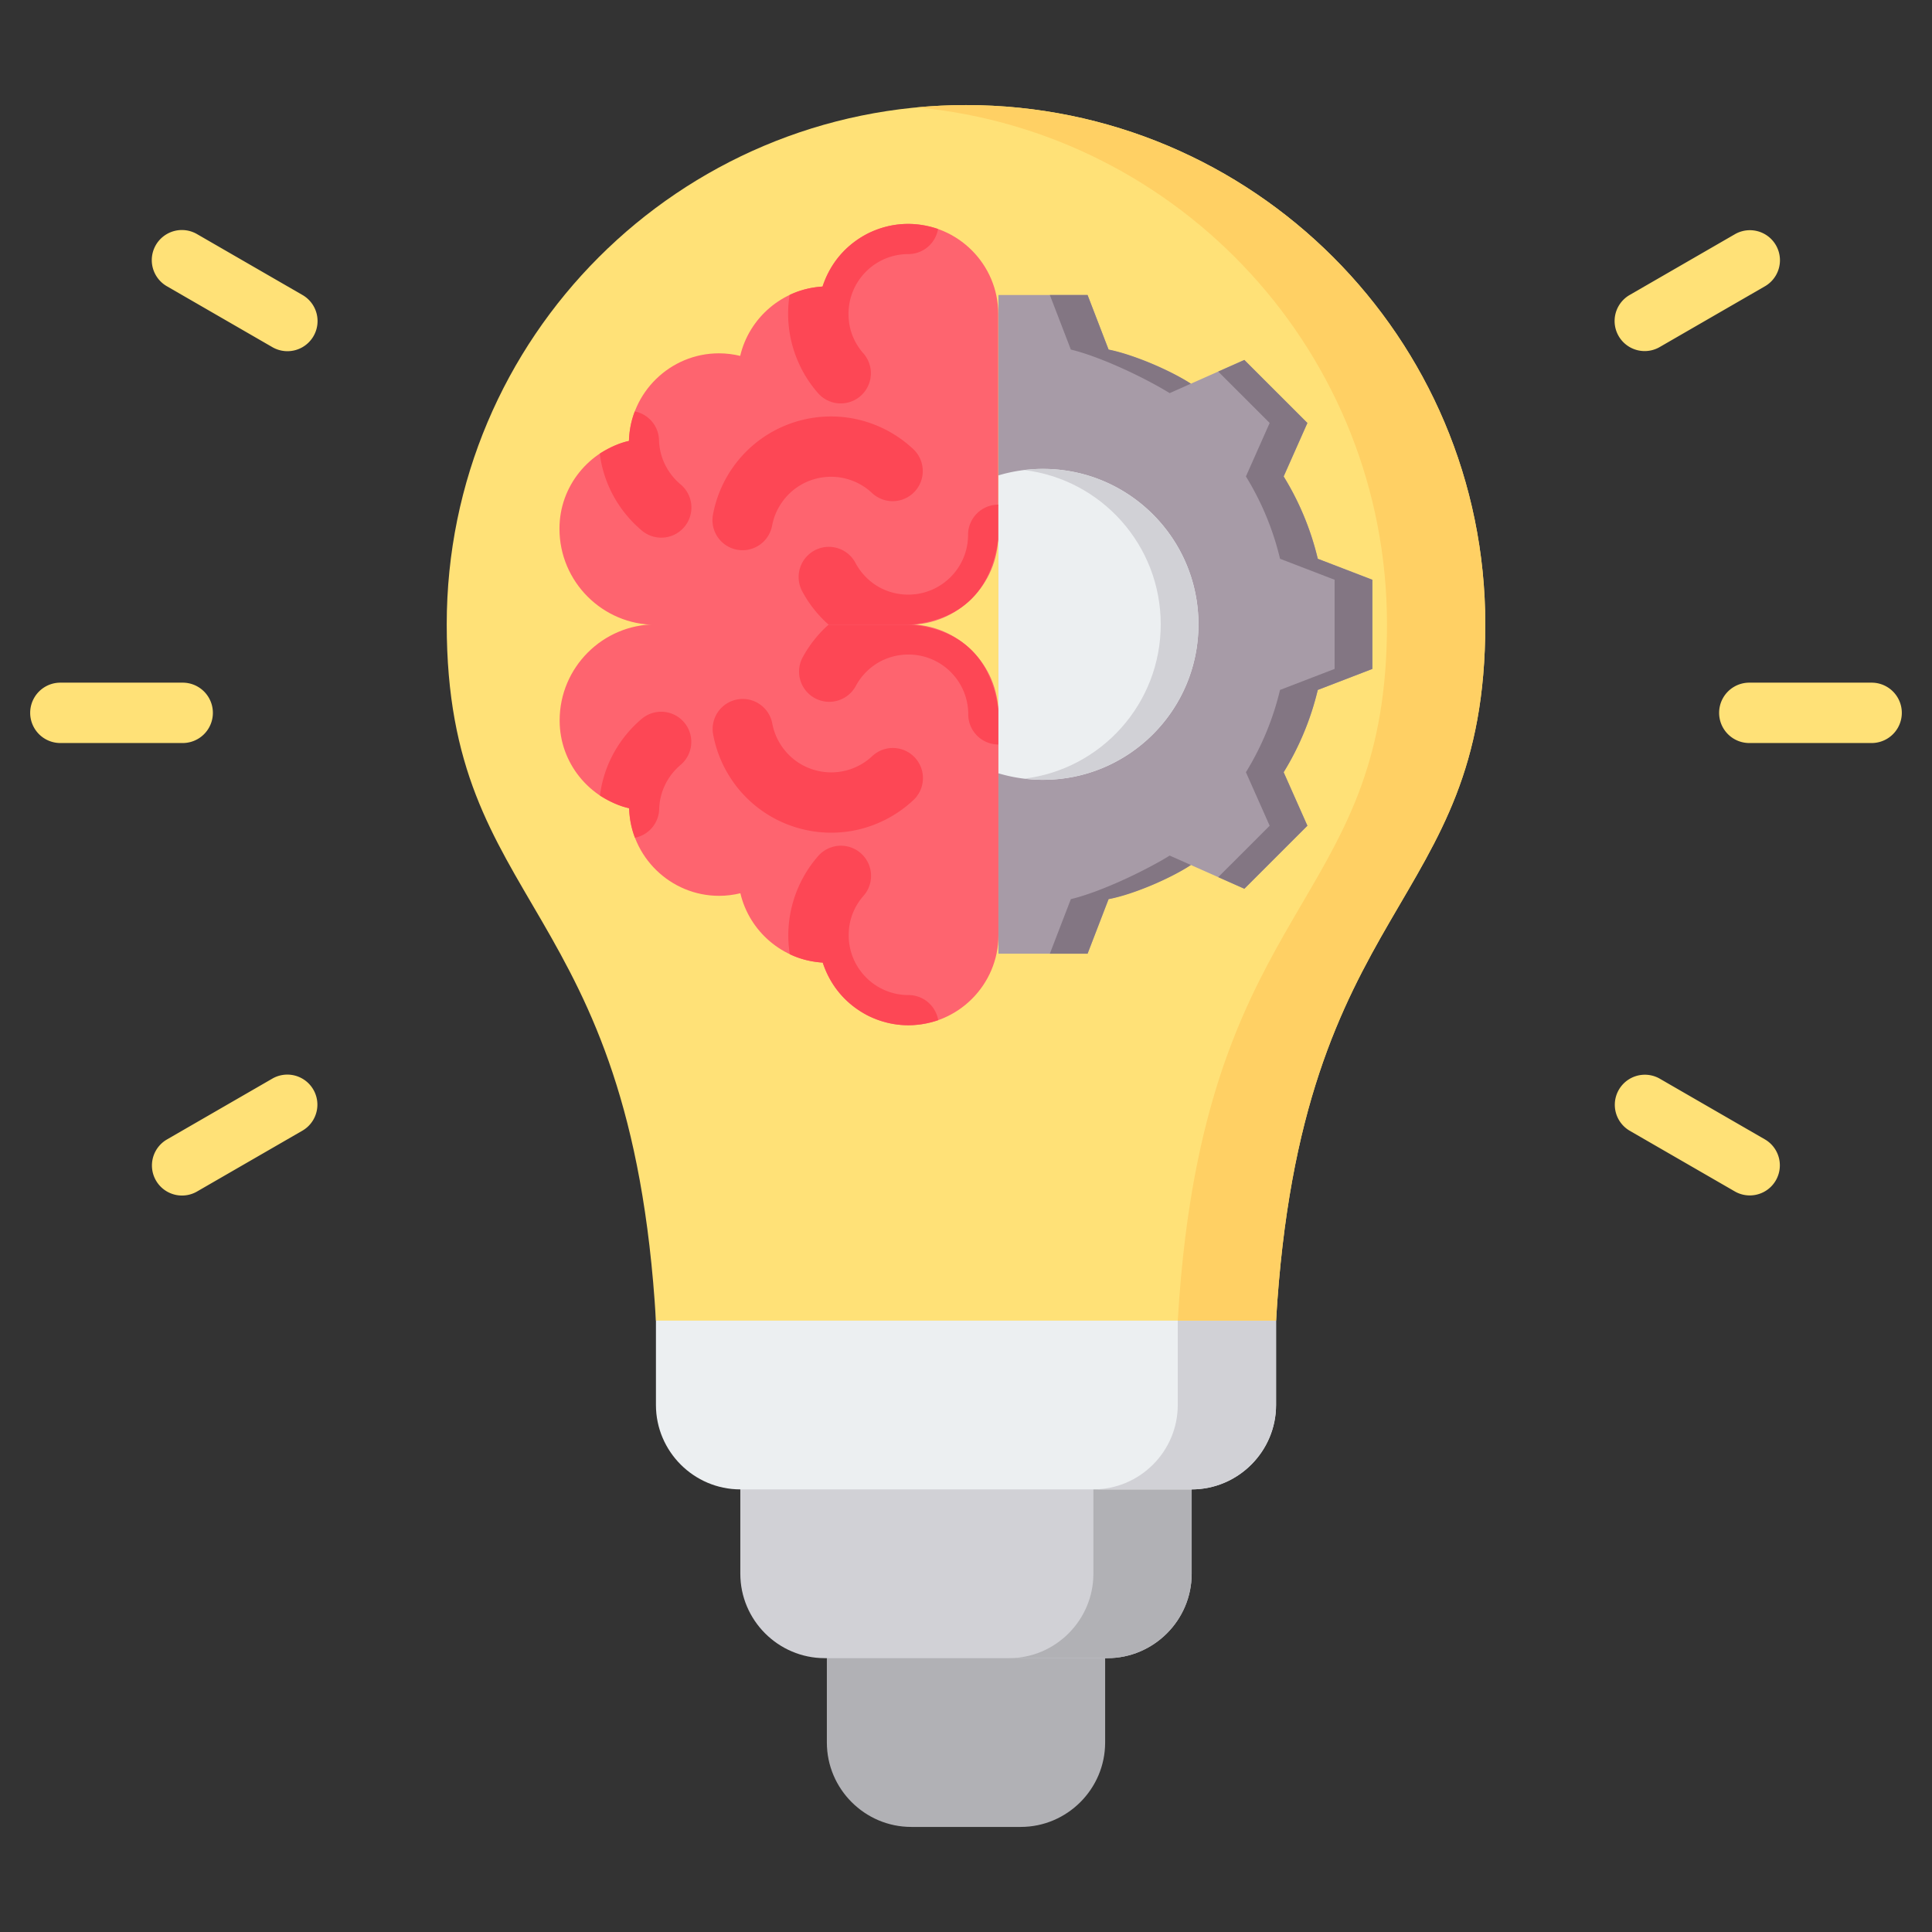 <svg viewBox="0 0 512 512" xmlns="http://www.w3.org/2000/svg"><rect x="0" y="0" width="512" height="512" fill="#333333" stroke="none"/><g><g clip-rule="evenodd" fill-rule="evenodd"><path d="M80.226 78.212a7.981 7.981 0 0 1-8 13.812L44.154 75.817a7.981 7.981 0 0 1 8-13.812zm359.517 13.813a7.966 7.966 0 0 1-7.937-13.813l28.073-16.208a7.966 7.966 0 0 1 7.937 13.812zm23.842 104.886a8 8 0 0 1 0-16H496a8 8 0 0 1 0 16zm-31.78 102.699a7.967 7.967 0 0 1 7.937-13.813l28.073 16.208a7.967 7.967 0 0 1-7.937 13.813zM72.257 285.796a7.966 7.966 0 0 1 7.937 13.813l-28.073 16.208a7.966 7.966 0 0 1-7.937-13.813zM48.415 180.911a8 8 0 0 1 0 16H16a8 8 0 0 1 0-16z" fill="#ffe177"></path><path d="M219.128 424.288h73.745v37.505c0 12.3-10.063 22.362-22.362 22.362h-29.022c-12.298 0-22.362-10.062-22.362-22.362v-37.505z" fill="#b1b1b5"></path><path d="M196.194 370.283h119.613v46.783c0 12.301-10.062 22.362-22.361 22.362h-74.889c-12.302 0-22.364-10.061-22.364-22.362v-46.783z" fill="#d1d1d6"></path><path d="M289.758 363.495v53.571c0 12.233-9.993 22.362-22.36 22.362h26.048c12.298 0 22.361-10.061 22.361-22.362v-53.584c-8.509.28-17.487.013-26.049.013z" fill="#b1b1b5"></path><path d="M173.831 327.641h164.338v44.7c0 12.3-10.062 22.362-22.36 22.362H196.193c-12.298 0-22.362-10.062-22.362-22.362z" fill="#eceff1"></path><path d="M312.121 349.976v22.365c0 12.3-10.062 22.362-22.36 22.362h26.048c.249 0 .497-.004.745-.012 11.957-.396 21.615-10.299 21.615-22.349l.001-22.365h-26.049z" fill="#d1d1d6"></path><path d="M256 27.845c76.002 0 137.614 61.612 137.614 137.614 0 76.429-48.823 71.861-55.445 184.517H173.831c-6.621-112.656-55.445-108.088-55.445-184.517 0-76.002 61.612-137.614 137.614-137.614z" fill="#ffe177"></path><path d="M242.976 28.453c69.894 6.561 124.59 65.396 124.59 137.006 0 70.991-42.124 72.101-53.423 162.182-.866 6.899-1.55 14.32-2.021 22.335h26.048c6.621-112.656 55.445-108.088 55.445-184.517 0-76.002-61.612-137.614-137.614-137.614-4.393 0-8.738.206-13.025.608z" fill="#ffd064"></path><path d="M240.753 165.459h-67.008c-14.007 0-25.431 11.424-25.431 25.431v.084c0 11.247 7.893 20.739 18.412 23.213.336 12.863 10.965 23.216 23.833 23.216 1.944 0 3.835-.238 5.647-.682 2.369 10.087 11.189 17.76 21.824 18.379 3.065 9.628 12.079 16.602 22.723 16.602 13.113 0 23.842-10.729 23.842-23.842v-58.559c0-13.168-10.674-23.842-23.842-23.842z" fill="#fe646f"></path><g fill="#fd4755"><path d="M240.753 263.701a8.003 8.003 0 0 1 7.886 6.651c-6.364 2.118-12.538 1.735-18.524-1.15-5.908-3.049-9.936-7.75-12.085-14.103-3.201-.221-6.109-.963-8.726-2.226a31.747 31.747 0 0 1 1.664-16.236 31.86 31.86 0 0 1 5.878-9.801 7.993 7.993 0 0 1 12 10.562 15.843 15.843 0 0 0-2.941 4.863c-.643 1.704-.994 3.589-.994 5.597 0 4.375 1.773 8.336 4.639 11.203a15.794 15.794 0 0 0 11.203 4.64zM231.185 200.351a7.98 7.98 0 0 1 11 11.562 32.038 32.038 0 0 1-14.13 7.789 31.627 31.627 0 0 1-16.015-.121 31.708 31.708 0 0 1-15.169-9.174 31.958 31.958 0 0 1-7.909-15.923 7.97 7.97 0 0 1 15.688-2.812c.535 2.947 1.923 5.699 3.971 7.923a15.762 15.762 0 0 0 7.543 4.549 15.862 15.862 0 0 0 15.021-3.793zM170.167 190.413a7.987 7.987 0 0 1 10.25 12.25 16.034 16.034 0 0 0-4.138 5.277 15.645 15.645 0 0 0-1.584 6.434 7.973 7.973 0 0 1-6.424 7.633c-.948-2.469-1.463-5.076-1.545-7.821-2.284-.459-4.86-1.578-7.729-3.359a31.406 31.406 0 0 1 2.907-9.825 32.114 32.114 0 0 1 8.263-10.589zM240.753 173.459c-3.015 0-5.809.817-8.171 2.236a15.92 15.92 0 0 0-5.829 6.174 7.997 7.997 0 0 1-14.124-7.499 31.82 31.82 0 0 1 7.051-8.91h21.073c13.867 1.138 21.814 8.666 23.842 22.586v9.075l.171.179-.171.002a8 8 0 0 1-8-8c0-4.375-1.773-8.336-4.64-11.203a15.79 15.79 0 0 0-11.202-4.64z" fill="#fd4755"></path></g><path d="M240.706 165.579h-67.008c-14.007 0-25.431-11.424-25.431-25.431v-.084c0-11.247 7.893-20.739 18.412-23.213.336-12.863 10.965-23.216 23.833-23.216 1.944 0 3.835.238 5.647.682 2.369-10.087 11.189-17.76 21.824-18.379 3.065-9.628 12.08-16.602 22.722-16.602 13.113 0 23.842 10.729 23.842 23.842v58.559c.001 13.168-10.674 23.842-23.841 23.842z" fill="#fe646f"></path><g fill="#fd4755"><path d="M240.706 67.336a8.002 8.002 0 0 0 7.886-6.651c-6.364-2.118-12.538-1.735-18.524 1.15-5.908 3.049-9.936 7.75-12.085 14.103-3.201.221-6.109.963-8.726 2.226a31.747 31.747 0 0 0 1.664 16.236 31.843 31.843 0 0 0 5.878 9.8 7.993 7.993 0 0 0 12-10.562 15.843 15.843 0 0 1-2.941-4.863c-.643-1.704-.994-3.589-.994-5.597 0-4.375 1.773-8.336 4.639-11.202a15.796 15.796 0 0 1 11.203-4.64zM231.138 130.687a7.98 7.98 0 0 0 11-11.562 32.038 32.038 0 0 0-14.13-7.789 31.642 31.642 0 0 0-16.016.12 31.715 31.715 0 0 0-15.169 9.174 31.958 31.958 0 0 0-7.909 15.923 7.97 7.97 0 0 0 15.688 2.813c.535-2.947 1.923-5.699 3.971-7.923a15.754 15.754 0 0 1 7.543-4.549 15.835 15.835 0 0 1 8.016-.058 15.86 15.86 0 0 1 7.006 3.851zM170.12 140.625a7.986 7.986 0 0 0 10.25-12.25 16.034 16.034 0 0 1-4.138-5.277 15.657 15.657 0 0 1-1.584-6.434 7.973 7.973 0 0 0-6.424-7.633c-.948 2.469-1.463 5.076-1.545 7.821-2.284.459-4.86 1.578-7.73 3.359a31.414 31.414 0 0 0 2.907 9.825 32.117 32.117 0 0 0 8.264 10.589zM240.706 157.579c-3.015 0-5.809-.817-8.171-2.236a15.92 15.92 0 0 1-5.829-6.174 7.996 7.996 0 0 0-14.125 7.5 31.82 31.82 0 0 0 7.051 8.91h21.073c13.867-1.138 21.814-8.666 23.842-22.586v-9.074l.171-.18-.171-.002a8 8 0 0 0-8 8c0 4.375-1.773 8.336-4.639 11.202s-6.827 4.64-11.202 4.64z" fill="#fd4755"></path></g><path d="M293.786 92.643a74.51 74.51 0 0 1 21.811 9.042l14.173-6.295 16.705 16.705-6.293 14.169a74.478 74.478 0 0 1 9.044 21.818l14.46 5.566v23.623l-14.464 5.567a74.504 74.504 0 0 1-9.042 21.812l6.295 14.173-16.705 16.705-14.169-6.293a74.472 74.472 0 0 1-21.817 9.044l-5.565 14.459h-23.624V78.179h23.623z" fill="#a79ba7"></path><path d="M293.786 92.643c6.523 1.231 16.97 5.829 21.811 9.042l-5.621 2.496c-6.745-4.153-18.485-9.705-26.19-11.539l-5.567-14.464h10zm29.059 5.823 6.925-3.076 16.705 16.705-6.293 14.169a74.478 74.478 0 0 1 9.044 21.818l14.46 5.566v23.623l-14.464 5.567a74.504 74.504 0 0 1-9.042 21.812l6.295 14.173-16.705 16.705-6.925-3.076 13.629-13.63-6.295-14.173a74.492 74.492 0 0 0 9.042-21.812l14.464-5.567v-23.623l-14.46-5.566a74.49 74.49 0 0 0-9.044-21.818l6.293-14.169zm-7.243 130.768c-4.814 3.247-15.216 7.864-21.817 9.044l-5.565 14.459h-10l5.566-14.459c7.708-1.834 19.45-7.386 26.196-11.541z" fill="#837683"></path><path d="M276.406 124.26c-4.105 0-8.069.603-11.811 1.721v78.957a41.196 41.196 0 0 0 11.811 1.721c22.756 0 41.2-18.444 41.2-41.199 0-22.757-18.444-41.2-41.2-41.2z" fill="#eceff1"></path><path d="M276.406 124.26c-1.695 0-3.365.103-5.006.302 20.4 2.465 36.206 19.832 36.206 40.897S291.8 203.891 271.4 206.356c1.641.2 3.311.302 5.006.302 22.756 0 41.2-18.444 41.2-41.199 0-22.756-18.444-41.199-41.2-41.199z" fill="#d1d1d6"></path></g></g></svg>